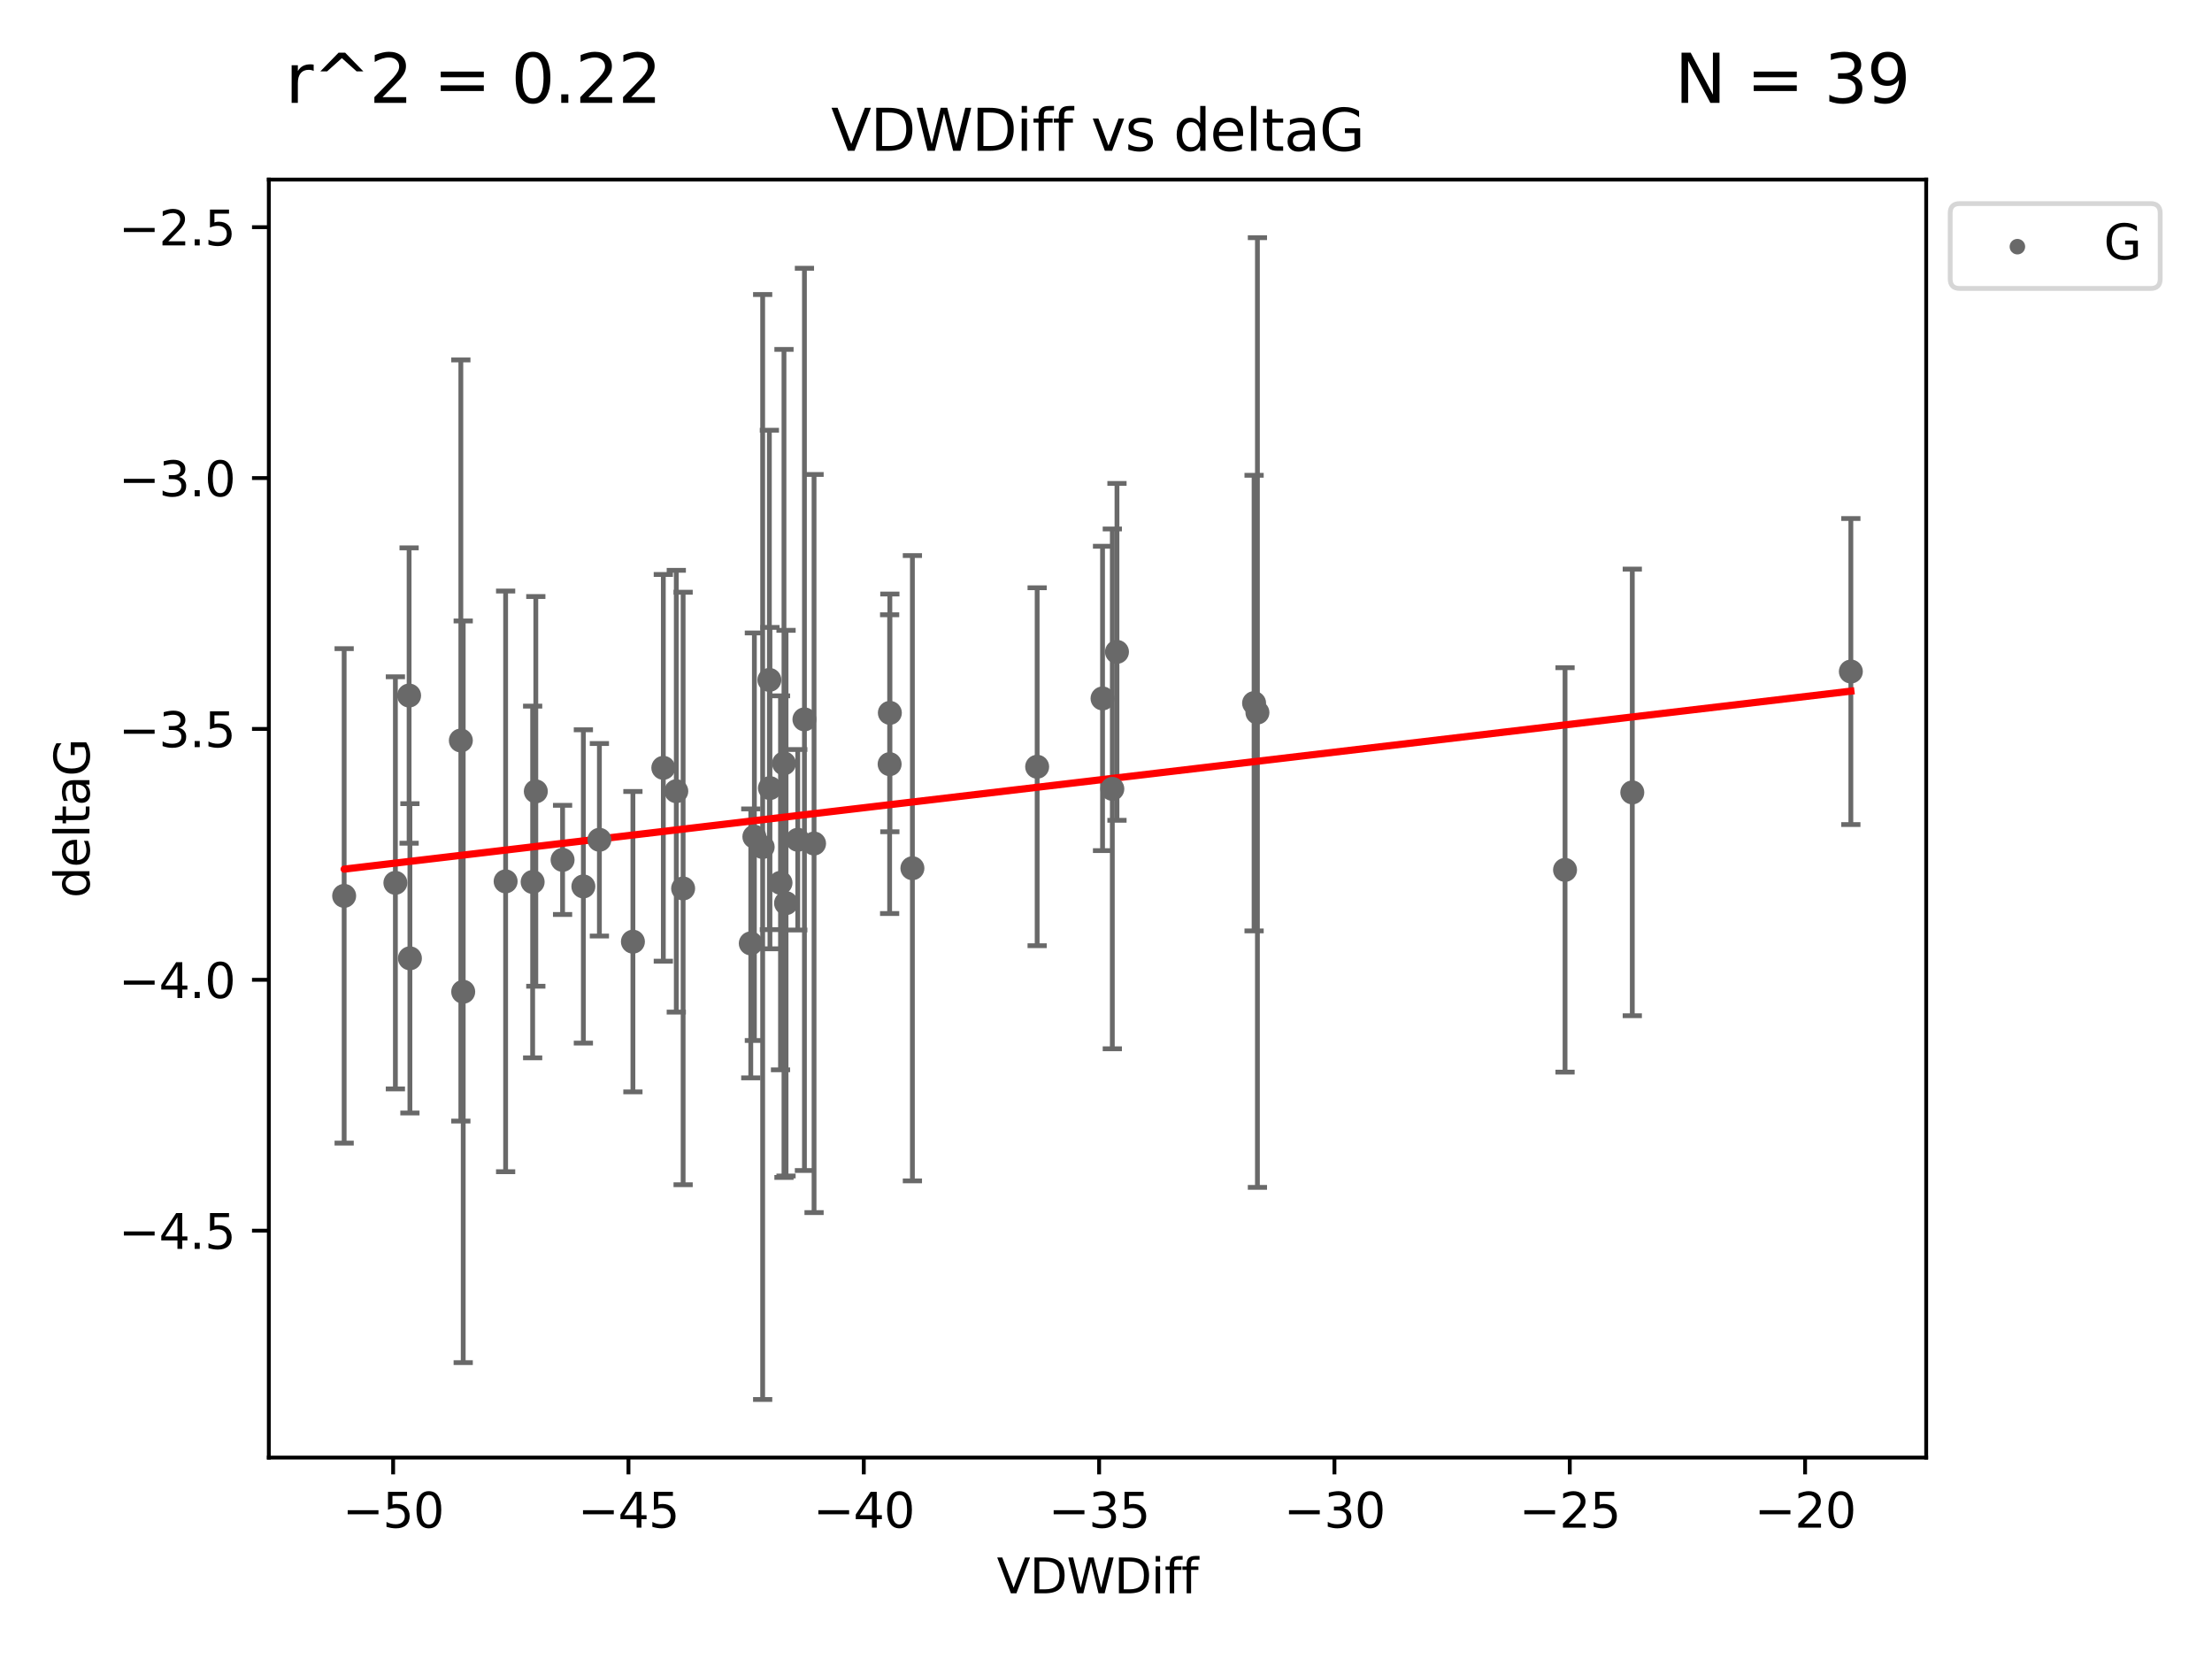 <?xml version="1.0" encoding="utf-8" standalone="no"?>
<!DOCTYPE svg PUBLIC "-//W3C//DTD SVG 1.1//EN"
  "http://www.w3.org/Graphics/SVG/1.1/DTD/svg11.dtd">
<svg xmlns:xlink="http://www.w3.org/1999/xlink" width="460.8pt" height="345.6pt" viewBox="0 0 460.8 345.6" xmlns="http://www.w3.org/2000/svg" version="1.1">
 <defs>
  <style type="text/css">*{stroke-linejoin: round; stroke-linecap: butt}</style>
 </defs>
 <g id="figure_1">
  <g id="patch_1">
   <path d="M 0 345.6 
L 460.8 345.6 
L 460.8 0 
L 0 0 
z
" style="fill: #ffffff"/>
  </g>
  <g id="axes_1">
   <g id="patch_2">
    <path d="M 56 303.64 
L 401.26 303.64 
L 401.26 37.411 
L 56 37.411 
z
" style="fill: #ffffff"/>
   </g>
   <g id="PathCollection_1">
    <defs>
     <path id="m78f1df98c7" d="M 0 1.118 
C 0.297 1.118 0.581 1 0.791 0.791 
C 1 0.581 1.118 0.297 1.118 0 
C 1.118 -0.297 1 -0.581 0.791 -0.791 
C 0.581 -1 0.297 -1.118 0 -1.118 
C -0.297 -1.118 -0.581 -1 -0.791 -0.791 
C -1 -0.581 -1.118 -0.297 -1.118 0 
C -1.118 0.297 -1 0.581 -0.791 0.791 
C -0.581 1 -0.297 1.118 0 1.118 
z
" style="stroke: #696969"/>
    </defs>
    <g clip-path="url(#p48d11c6ad9)">
     <use xlink:href="#m78f1df98c7" x="82.367" y="183.914" style="fill: #696969; stroke: #696969"/>
     <use xlink:href="#m78f1df98c7" x="124.865" y="174.941" style="fill: #696969; stroke: #696969"/>
     <use xlink:href="#m78f1df98c7" x="160.274" y="141.638" style="fill: #696969; stroke: #696969"/>
     <use xlink:href="#m78f1df98c7" x="85.223" y="144.893" style="fill: #696969; stroke: #696969"/>
     <use xlink:href="#m78f1df98c7" x="131.847" y="196.169" style="fill: #696969; stroke: #696969"/>
     <use xlink:href="#m78f1df98c7" x="166.188" y="174.94" style="fill: #696969; stroke: #696969"/>
     <use xlink:href="#m78f1df98c7" x="185.373" y="148.504" style="fill: #696969; stroke: #696969"/>
     <use xlink:href="#m78f1df98c7" x="162.595" y="183.909" style="fill: #696969; stroke: #696969"/>
     <use xlink:href="#m78f1df98c7" x="105.332" y="183.607" style="fill: #696969; stroke: #696969"/>
     <use xlink:href="#m78f1df98c7" x="157.151" y="174.305" style="fill: #696969; stroke: #696969"/>
     <use xlink:href="#m78f1df98c7" x="158.876" y="176.447" style="fill: #696969; stroke: #696969"/>
     <use xlink:href="#m78f1df98c7" x="96.002" y="154.259" style="fill: #696969; stroke: #696969"/>
     <use xlink:href="#m78f1df98c7" x="85.393" y="199.634" style="fill: #696969; stroke: #696969"/>
     <use xlink:href="#m78f1df98c7" x="110.96" y="183.734" style="fill: #696969; stroke: #696969"/>
     <use xlink:href="#m78f1df98c7" x="121.527" y="184.66" style="fill: #696969; stroke: #696969"/>
     <use xlink:href="#m78f1df98c7" x="96.495" y="206.605" style="fill: #696969; stroke: #696969"/>
     <use xlink:href="#m78f1df98c7" x="190.07" y="180.869" style="fill: #696969; stroke: #696969"/>
     <use xlink:href="#m78f1df98c7" x="71.694" y="186.628" style="fill: #696969; stroke: #696969"/>
     <use xlink:href="#m78f1df98c7" x="160.393" y="164.177" style="fill: #696969; stroke: #696969"/>
     <use xlink:href="#m78f1df98c7" x="163.318" y="159.033" style="fill: #696969; stroke: #696969"/>
     <use xlink:href="#m78f1df98c7" x="140.884" y="164.821" style="fill: #696969; stroke: #696969"/>
     <use xlink:href="#m78f1df98c7" x="169.584" y="175.723" style="fill: #696969; stroke: #696969"/>
     <use xlink:href="#m78f1df98c7" x="138.182" y="159.953" style="fill: #696969; stroke: #696969"/>
     <use xlink:href="#m78f1df98c7" x="156.401" y="196.527" style="fill: #696969; stroke: #696969"/>
     <use xlink:href="#m78f1df98c7" x="163.746" y="188.144" style="fill: #696969; stroke: #696969"/>
     <use xlink:href="#m78f1df98c7" x="142.308" y="185.084" style="fill: #696969; stroke: #696969"/>
     <use xlink:href="#m78f1df98c7" x="111.62" y="164.86" style="fill: #696969; stroke: #696969"/>
     <use xlink:href="#m78f1df98c7" x="117.196" y="179.131" style="fill: #696969; stroke: #696969"/>
     <use xlink:href="#m78f1df98c7" x="229.68" y="145.499" style="fill: #696969; stroke: #696969"/>
     <use xlink:href="#m78f1df98c7" x="232.686" y="135.795" style="fill: #696969; stroke: #696969"/>
     <use xlink:href="#m78f1df98c7" x="216.058" y="159.728" style="fill: #696969; stroke: #696969"/>
     <use xlink:href="#m78f1df98c7" x="167.579" y="149.86" style="fill: #696969; stroke: #696969"/>
     <use xlink:href="#m78f1df98c7" x="231.717" y="164.34" style="fill: #696969; stroke: #696969"/>
     <use xlink:href="#m78f1df98c7" x="261.945" y="148.432" style="fill: #696969; stroke: #696969"/>
     <use xlink:href="#m78f1df98c7" x="185.327" y="159.186" style="fill: #696969; stroke: #696969"/>
     <use xlink:href="#m78f1df98c7" x="340.037" y="165.075" style="fill: #696969; stroke: #696969"/>
     <use xlink:href="#m78f1df98c7" x="261.249" y="146.468" style="fill: #696969; stroke: #696969"/>
     <use xlink:href="#m78f1df98c7" x="326.027" y="181.215" style="fill: #696969; stroke: #696969"/>
     <use xlink:href="#m78f1df98c7" x="385.566" y="139.894" style="fill: #696969; stroke: #696969"/>
    </g>
   </g>
   <g id="matplotlib.axis_1">
    <g id="xtick_1">
     <g id="line2d_1">
      <defs>
       <path id="mb97f88e5ad" d="M 0 0 
L 0 3.5 
" style="stroke: #000000; stroke-width: 0.8"/>
      </defs>
      <g>
       <use xlink:href="#mb97f88e5ad" x="81.897" y="303.64" style="stroke: #000000; stroke-width: 0.8"/>
      </g>
     </g>
     <g id="text_1">
      <!-- −50 -->
      <g transform="translate(71.345 318.238)scale(0.1 -0.1)">
       <defs>
        <path id="DejaVuSans-2212" d="M 678 2272 
L 4684 2272 
L 4684 1741 
L 678 1741 
L 678 2272 
z
" transform="scale(0.016)"/>
        <path id="DejaVuSans-35" d="M 691 4666 
L 3169 4666 
L 3169 4134 
L 1269 4134 
L 1269 2991 
Q 1406 3038 1543 3061 
Q 1681 3084 1819 3084 
Q 2600 3084 3056 2656 
Q 3513 2228 3513 1497 
Q 3513 744 3044 326 
Q 2575 -91 1722 -91 
Q 1428 -91 1123 -41 
Q 819 9 494 109 
L 494 744 
Q 775 591 1075 516 
Q 1375 441 1709 441 
Q 2250 441 2565 725 
Q 2881 1009 2881 1497 
Q 2881 1984 2565 2268 
Q 2250 2553 1709 2553 
Q 1456 2553 1204 2497 
Q 953 2441 691 2322 
L 691 4666 
z
" transform="scale(0.016)"/>
        <path id="DejaVuSans-30" d="M 2034 4250 
Q 1547 4250 1301 3770 
Q 1056 3291 1056 2328 
Q 1056 1369 1301 889 
Q 1547 409 2034 409 
Q 2525 409 2770 889 
Q 3016 1369 3016 2328 
Q 3016 3291 2770 3770 
Q 2525 4250 2034 4250 
z
M 2034 4750 
Q 2819 4750 3233 4129 
Q 3647 3509 3647 2328 
Q 3647 1150 3233 529 
Q 2819 -91 2034 -91 
Q 1250 -91 836 529 
Q 422 1150 422 2328 
Q 422 3509 836 4129 
Q 1250 4750 2034 4750 
z
" transform="scale(0.016)"/>
       </defs>
       <use xlink:href="#DejaVuSans-2212"/>
       <use xlink:href="#DejaVuSans-35" x="83.789"/>
       <use xlink:href="#DejaVuSans-30" x="147.412"/>
      </g>
     </g>
    </g>
    <g id="xtick_2">
     <g id="line2d_2">
      <g>
       <use xlink:href="#mb97f88e5ad" x="130.92" y="303.64" style="stroke: #000000; stroke-width: 0.8"/>
      </g>
     </g>
     <g id="text_2">
      <!-- −45 -->
      <g transform="translate(120.368 318.238)scale(0.1 -0.1)">
       <defs>
        <path id="DejaVuSans-34" d="M 2419 4116 
L 825 1625 
L 2419 1625 
L 2419 4116 
z
M 2253 4666 
L 3047 4666 
L 3047 1625 
L 3713 1625 
L 3713 1100 
L 3047 1100 
L 3047 0 
L 2419 0 
L 2419 1100 
L 313 1100 
L 313 1709 
L 2253 4666 
z
" transform="scale(0.016)"/>
       </defs>
       <use xlink:href="#DejaVuSans-2212"/>
       <use xlink:href="#DejaVuSans-34" x="83.789"/>
       <use xlink:href="#DejaVuSans-35" x="147.412"/>
      </g>
     </g>
    </g>
    <g id="xtick_3">
     <g id="line2d_3">
      <g>
       <use xlink:href="#mb97f88e5ad" x="179.943" y="303.64" style="stroke: #000000; stroke-width: 0.8"/>
      </g>
     </g>
     <g id="text_3">
      <!-- −40 -->
      <g transform="translate(169.391 318.238)scale(0.1 -0.1)">
       <use xlink:href="#DejaVuSans-2212"/>
       <use xlink:href="#DejaVuSans-34" x="83.789"/>
       <use xlink:href="#DejaVuSans-30" x="147.412"/>
      </g>
     </g>
    </g>
    <g id="xtick_4">
     <g id="line2d_4">
      <g>
       <use xlink:href="#mb97f88e5ad" x="228.966" y="303.64" style="stroke: #000000; stroke-width: 0.8"/>
      </g>
     </g>
     <g id="text_4">
      <!-- −35 -->
      <g transform="translate(218.413 318.238)scale(0.1 -0.1)">
       <defs>
        <path id="DejaVuSans-33" d="M 2597 2516 
Q 3050 2419 3304 2112 
Q 3559 1806 3559 1356 
Q 3559 666 3084 287 
Q 2609 -91 1734 -91 
Q 1441 -91 1130 -33 
Q 819 25 488 141 
L 488 750 
Q 750 597 1062 519 
Q 1375 441 1716 441 
Q 2309 441 2620 675 
Q 2931 909 2931 1356 
Q 2931 1769 2642 2001 
Q 2353 2234 1838 2234 
L 1294 2234 
L 1294 2753 
L 1863 2753 
Q 2328 2753 2575 2939 
Q 2822 3125 2822 3475 
Q 2822 3834 2567 4026 
Q 2313 4219 1838 4219 
Q 1578 4219 1281 4162 
Q 984 4106 628 3988 
L 628 4550 
Q 988 4650 1302 4700 
Q 1616 4750 1894 4750 
Q 2613 4750 3031 4423 
Q 3450 4097 3450 3541 
Q 3450 3153 3228 2886 
Q 3006 2619 2597 2516 
z
" transform="scale(0.016)"/>
       </defs>
       <use xlink:href="#DejaVuSans-2212"/>
       <use xlink:href="#DejaVuSans-33" x="83.789"/>
       <use xlink:href="#DejaVuSans-35" x="147.412"/>
      </g>
     </g>
    </g>
    <g id="xtick_5">
     <g id="line2d_5">
      <g>
       <use xlink:href="#mb97f88e5ad" x="277.989" y="303.64" style="stroke: #000000; stroke-width: 0.8"/>
      </g>
     </g>
     <g id="text_5">
      <!-- −30 -->
      <g transform="translate(267.436 318.238)scale(0.1 -0.1)">
       <use xlink:href="#DejaVuSans-2212"/>
       <use xlink:href="#DejaVuSans-33" x="83.789"/>
       <use xlink:href="#DejaVuSans-30" x="147.412"/>
      </g>
     </g>
    </g>
    <g id="xtick_6">
     <g id="line2d_6">
      <g>
       <use xlink:href="#mb97f88e5ad" x="327.012" y="303.64" style="stroke: #000000; stroke-width: 0.8"/>
      </g>
     </g>
     <g id="text_6">
      <!-- −25 -->
      <g transform="translate(316.459 318.238)scale(0.1 -0.1)">
       <defs>
        <path id="DejaVuSans-32" d="M 1228 531 
L 3431 531 
L 3431 0 
L 469 0 
L 469 531 
Q 828 903 1448 1529 
Q 2069 2156 2228 2338 
Q 2531 2678 2651 2914 
Q 2772 3150 2772 3378 
Q 2772 3750 2511 3984 
Q 2250 4219 1831 4219 
Q 1534 4219 1204 4116 
Q 875 4013 500 3803 
L 500 4441 
Q 881 4594 1212 4672 
Q 1544 4750 1819 4750 
Q 2544 4750 2975 4387 
Q 3406 4025 3406 3419 
Q 3406 3131 3298 2873 
Q 3191 2616 2906 2266 
Q 2828 2175 2409 1742 
Q 1991 1309 1228 531 
z
" transform="scale(0.016)"/>
       </defs>
       <use xlink:href="#DejaVuSans-2212"/>
       <use xlink:href="#DejaVuSans-32" x="83.789"/>
       <use xlink:href="#DejaVuSans-35" x="147.412"/>
      </g>
     </g>
    </g>
    <g id="xtick_7">
     <g id="line2d_7">
      <g>
       <use xlink:href="#mb97f88e5ad" x="376.034" y="303.64" style="stroke: #000000; stroke-width: 0.8"/>
      </g>
     </g>
     <g id="text_7">
      <!-- −20 -->
      <g transform="translate(365.482 318.238)scale(0.1 -0.1)">
       <use xlink:href="#DejaVuSans-2212"/>
       <use xlink:href="#DejaVuSans-32" x="83.789"/>
       <use xlink:href="#DejaVuSans-30" x="147.412"/>
      </g>
     </g>
    </g>
    <g id="text_8">
     <!-- VDWDiff -->
     <g transform="translate(207.657 331.917)scale(0.1 -0.1)">
      <defs>
       <path id="DejaVuSans-56" d="M 1831 0 
L 50 4666 
L 709 4666 
L 2188 738 
L 3669 4666 
L 4325 4666 
L 2547 0 
L 1831 0 
z
" transform="scale(0.016)"/>
       <path id="DejaVuSans-44" d="M 1259 4147 
L 1259 519 
L 2022 519 
Q 2988 519 3436 956 
Q 3884 1394 3884 2338 
Q 3884 3275 3436 3711 
Q 2988 4147 2022 4147 
L 1259 4147 
z
M 628 4666 
L 1925 4666 
Q 3281 4666 3915 4102 
Q 4550 3538 4550 2338 
Q 4550 1131 3912 565 
Q 3275 0 1925 0 
L 628 0 
L 628 4666 
z
" transform="scale(0.016)"/>
       <path id="DejaVuSans-57" d="M 213 4666 
L 850 4666 
L 1831 722 
L 2809 4666 
L 3519 4666 
L 4500 722 
L 5478 4666 
L 6119 4666 
L 4947 0 
L 4153 0 
L 3169 4050 
L 2175 0 
L 1381 0 
L 213 4666 
z
" transform="scale(0.016)"/>
       <path id="DejaVuSans-69" d="M 603 3500 
L 1178 3500 
L 1178 0 
L 603 0 
L 603 3500 
z
M 603 4863 
L 1178 4863 
L 1178 4134 
L 603 4134 
L 603 4863 
z
" transform="scale(0.016)"/>
       <path id="DejaVuSans-66" d="M 2375 4863 
L 2375 4384 
L 1825 4384 
Q 1516 4384 1395 4259 
Q 1275 4134 1275 3809 
L 1275 3500 
L 2222 3500 
L 2222 3053 
L 1275 3053 
L 1275 0 
L 697 0 
L 697 3053 
L 147 3053 
L 147 3500 
L 697 3500 
L 697 3744 
Q 697 4328 969 4595 
Q 1241 4863 1831 4863 
L 2375 4863 
z
" transform="scale(0.016)"/>
      </defs>
      <use xlink:href="#DejaVuSans-56"/>
      <use xlink:href="#DejaVuSans-44" x="68.408"/>
      <use xlink:href="#DejaVuSans-57" x="145.41"/>
      <use xlink:href="#DejaVuSans-44" x="244.287"/>
      <use xlink:href="#DejaVuSans-69" x="321.289"/>
      <use xlink:href="#DejaVuSans-66" x="349.072"/>
      <use xlink:href="#DejaVuSans-66" x="384.277"/>
     </g>
    </g>
   </g>
   <g id="matplotlib.axis_2">
    <g id="ytick_1">
     <g id="line2d_8">
      <defs>
       <path id="md446471d5e" d="M 0 0 
L -3.5 0 
" style="stroke: #000000; stroke-width: 0.8"/>
      </defs>
      <g>
       <use xlink:href="#md446471d5e" x="56" y="256.367" style="stroke: #000000; stroke-width: 0.8"/>
      </g>
     </g>
     <g id="text_9">
      <!-- −4.5 -->
      <g transform="translate(24.717 260.166)scale(0.1 -0.1)">
       <defs>
        <path id="DejaVuSans-2e" d="M 684 794 
L 1344 794 
L 1344 0 
L 684 0 
L 684 794 
z
" transform="scale(0.016)"/>
       </defs>
       <use xlink:href="#DejaVuSans-2212"/>
       <use xlink:href="#DejaVuSans-34" x="83.789"/>
       <use xlink:href="#DejaVuSans-2e" x="147.412"/>
       <use xlink:href="#DejaVuSans-35" x="179.199"/>
      </g>
     </g>
    </g>
    <g id="ytick_2">
     <g id="line2d_9">
      <g>
       <use xlink:href="#md446471d5e" x="56" y="204.106" style="stroke: #000000; stroke-width: 0.8"/>
      </g>
     </g>
     <g id="text_10">
      <!-- −4.0 -->
      <g transform="translate(24.717 207.905)scale(0.1 -0.1)">
       <use xlink:href="#DejaVuSans-2212"/>
       <use xlink:href="#DejaVuSans-34" x="83.789"/>
       <use xlink:href="#DejaVuSans-2e" x="147.412"/>
       <use xlink:href="#DejaVuSans-30" x="179.199"/>
      </g>
     </g>
    </g>
    <g id="ytick_3">
     <g id="line2d_10">
      <g>
       <use xlink:href="#md446471d5e" x="56" y="151.845" style="stroke: #000000; stroke-width: 0.8"/>
      </g>
     </g>
     <g id="text_11">
      <!-- −3.5 -->
      <g transform="translate(24.717 155.644)scale(0.1 -0.1)">
       <use xlink:href="#DejaVuSans-2212"/>
       <use xlink:href="#DejaVuSans-33" x="83.789"/>
       <use xlink:href="#DejaVuSans-2e" x="147.412"/>
       <use xlink:href="#DejaVuSans-35" x="179.199"/>
      </g>
     </g>
    </g>
    <g id="ytick_4">
     <g id="line2d_11">
      <g>
       <use xlink:href="#md446471d5e" x="56" y="99.584" style="stroke: #000000; stroke-width: 0.8"/>
      </g>
     </g>
     <g id="text_12">
      <!-- −3.0 -->
      <g transform="translate(24.717 103.383)scale(0.1 -0.1)">
       <use xlink:href="#DejaVuSans-2212"/>
       <use xlink:href="#DejaVuSans-33" x="83.789"/>
       <use xlink:href="#DejaVuSans-2e" x="147.412"/>
       <use xlink:href="#DejaVuSans-30" x="179.199"/>
      </g>
     </g>
    </g>
    <g id="ytick_5">
     <g id="line2d_12">
      <g>
       <use xlink:href="#md446471d5e" x="56" y="47.323" style="stroke: #000000; stroke-width: 0.8"/>
      </g>
     </g>
     <g id="text_13">
      <!-- −2.5 -->
      <g transform="translate(24.717 51.122)scale(0.1 -0.1)">
       <use xlink:href="#DejaVuSans-2212"/>
       <use xlink:href="#DejaVuSans-32" x="83.789"/>
       <use xlink:href="#DejaVuSans-2e" x="147.412"/>
       <use xlink:href="#DejaVuSans-35" x="179.199"/>
      </g>
     </g>
    </g>
    <g id="text_14">
     <!-- deltaG -->
     <g transform="translate(18.637 187.064)rotate(-90)scale(0.1 -0.1)">
      <defs>
       <path id="DejaVuSans-64" d="M 2906 2969 
L 2906 4863 
L 3481 4863 
L 3481 0 
L 2906 0 
L 2906 525 
Q 2725 213 2448 61 
Q 2172 -91 1784 -91 
Q 1150 -91 751 415 
Q 353 922 353 1747 
Q 353 2572 751 3078 
Q 1150 3584 1784 3584 
Q 2172 3584 2448 3432 
Q 2725 3281 2906 2969 
z
M 947 1747 
Q 947 1113 1208 752 
Q 1469 391 1925 391 
Q 2381 391 2643 752 
Q 2906 1113 2906 1747 
Q 2906 2381 2643 2742 
Q 2381 3103 1925 3103 
Q 1469 3103 1208 2742 
Q 947 2381 947 1747 
z
" transform="scale(0.016)"/>
       <path id="DejaVuSans-65" d="M 3597 1894 
L 3597 1613 
L 953 1613 
Q 991 1019 1311 708 
Q 1631 397 2203 397 
Q 2534 397 2845 478 
Q 3156 559 3463 722 
L 3463 178 
Q 3153 47 2828 -22 
Q 2503 -91 2169 -91 
Q 1331 -91 842 396 
Q 353 884 353 1716 
Q 353 2575 817 3079 
Q 1281 3584 2069 3584 
Q 2775 3584 3186 3129 
Q 3597 2675 3597 1894 
z
M 3022 2063 
Q 3016 2534 2758 2815 
Q 2500 3097 2075 3097 
Q 1594 3097 1305 2825 
Q 1016 2553 972 2059 
L 3022 2063 
z
" transform="scale(0.016)"/>
       <path id="DejaVuSans-6c" d="M 603 4863 
L 1178 4863 
L 1178 0 
L 603 0 
L 603 4863 
z
" transform="scale(0.016)"/>
       <path id="DejaVuSans-74" d="M 1172 4494 
L 1172 3500 
L 2356 3500 
L 2356 3053 
L 1172 3053 
L 1172 1153 
Q 1172 725 1289 603 
Q 1406 481 1766 481 
L 2356 481 
L 2356 0 
L 1766 0 
Q 1100 0 847 248 
Q 594 497 594 1153 
L 594 3053 
L 172 3053 
L 172 3500 
L 594 3500 
L 594 4494 
L 1172 4494 
z
" transform="scale(0.016)"/>
       <path id="DejaVuSans-61" d="M 2194 1759 
Q 1497 1759 1228 1600 
Q 959 1441 959 1056 
Q 959 750 1161 570 
Q 1363 391 1709 391 
Q 2188 391 2477 730 
Q 2766 1069 2766 1631 
L 2766 1759 
L 2194 1759 
z
M 3341 1997 
L 3341 0 
L 2766 0 
L 2766 531 
Q 2569 213 2275 61 
Q 1981 -91 1556 -91 
Q 1019 -91 701 211 
Q 384 513 384 1019 
Q 384 1609 779 1909 
Q 1175 2209 1959 2209 
L 2766 2209 
L 2766 2266 
Q 2766 2663 2505 2880 
Q 2244 3097 1772 3097 
Q 1472 3097 1187 3025 
Q 903 2953 641 2809 
L 641 3341 
Q 956 3463 1253 3523 
Q 1550 3584 1831 3584 
Q 2591 3584 2966 3190 
Q 3341 2797 3341 1997 
z
" transform="scale(0.016)"/>
       <path id="DejaVuSans-47" d="M 3809 666 
L 3809 1919 
L 2778 1919 
L 2778 2438 
L 4434 2438 
L 4434 434 
Q 4069 175 3628 42 
Q 3188 -91 2688 -91 
Q 1594 -91 976 548 
Q 359 1188 359 2328 
Q 359 3472 976 4111 
Q 1594 4750 2688 4750 
Q 3144 4750 3555 4637 
Q 3966 4525 4313 4306 
L 4313 3634 
Q 3963 3931 3569 4081 
Q 3175 4231 2741 4231 
Q 1884 4231 1454 3753 
Q 1025 3275 1025 2328 
Q 1025 1384 1454 906 
Q 1884 428 2741 428 
Q 3075 428 3337 486 
Q 3600 544 3809 666 
z
" transform="scale(0.016)"/>
      </defs>
      <use xlink:href="#DejaVuSans-64"/>
      <use xlink:href="#DejaVuSans-65" x="63.477"/>
      <use xlink:href="#DejaVuSans-6c" x="125"/>
      <use xlink:href="#DejaVuSans-74" x="152.783"/>
      <use xlink:href="#DejaVuSans-61" x="191.992"/>
      <use xlink:href="#DejaVuSans-47" x="253.271"/>
     </g>
    </g>
   </g>
   <g id="LineCollection_1">
    <path d="M 82.367 226.842 
L 82.367 140.986 
" clip-path="url(#p48d11c6ad9)" style="fill: none; stroke: #696969"/>
    <path d="M 124.865 194.992 
L 124.865 154.891 
" clip-path="url(#p48d11c6ad9)" style="fill: none; stroke: #696969"/>
    <path d="M 160.274 193.658 
L 160.274 89.619 
" clip-path="url(#p48d11c6ad9)" style="fill: none; stroke: #696969"/>
    <path d="M 85.223 175.656 
L 85.223 114.13 
" clip-path="url(#p48d11c6ad9)" style="fill: none; stroke: #696969"/>
    <path d="M 131.847 227.458 
L 131.847 164.879 
" clip-path="url(#p48d11c6ad9)" style="fill: none; stroke: #696969"/>
    <path d="M 166.188 193.742 
L 166.188 156.138 
" clip-path="url(#p48d11c6ad9)" style="fill: none; stroke: #696969"/>
    <path d="M 185.373 173.263 
L 185.373 123.745 
" clip-path="url(#p48d11c6ad9)" style="fill: none; stroke: #696969"/>
    <path d="M 162.595 222.859 
L 162.595 144.959 
" clip-path="url(#p48d11c6ad9)" style="fill: none; stroke: #696969"/>
    <path d="M 105.332 244.087 
L 105.332 123.127 
" clip-path="url(#p48d11c6ad9)" style="fill: none; stroke: #696969"/>
    <path d="M 157.151 216.752 
L 157.151 131.857 
" clip-path="url(#p48d11c6ad9)" style="fill: none; stroke: #696969"/>
    <path d="M 158.876 291.539 
L 158.876 61.355 
" clip-path="url(#p48d11c6ad9)" style="fill: none; stroke: #696969"/>
    <path d="M 96.002 233.539 
L 96.002 74.979 
" clip-path="url(#p48d11c6ad9)" style="fill: none; stroke: #696969"/>
    <path d="M 85.393 231.852 
L 85.393 167.415 
" clip-path="url(#p48d11c6ad9)" style="fill: none; stroke: #696969"/>
    <path d="M 110.96 220.367 
L 110.96 147.101 
" clip-path="url(#p48d11c6ad9)" style="fill: none; stroke: #696969"/>
    <path d="M 121.527 217.293 
L 121.527 152.027 
" clip-path="url(#p48d11c6ad9)" style="fill: none; stroke: #696969"/>
    <path d="M 96.495 283.855 
L 96.495 129.355 
" clip-path="url(#p48d11c6ad9)" style="fill: none; stroke: #696969"/>
    <path d="M 190.07 246.001 
L 190.07 115.737 
" clip-path="url(#p48d11c6ad9)" style="fill: none; stroke: #696969"/>
    <path d="M 71.694 238.129 
L 71.694 135.128 
" clip-path="url(#p48d11c6ad9)" style="fill: none; stroke: #696969"/>
    <path d="M 160.393 197.652 
L 160.393 130.703 
" clip-path="url(#p48d11c6ad9)" style="fill: none; stroke: #696969"/>
    <path d="M 163.318 245.28 
L 163.318 72.786 
" clip-path="url(#p48d11c6ad9)" style="fill: none; stroke: #696969"/>
    <path d="M 140.884 210.837 
L 140.884 118.805 
" clip-path="url(#p48d11c6ad9)" style="fill: none; stroke: #696969"/>
    <path d="M 169.584 252.605 
L 169.584 98.842 
" clip-path="url(#p48d11c6ad9)" style="fill: none; stroke: #696969"/>
    <path d="M 138.182 200.233 
L 138.182 119.673 
" clip-path="url(#p48d11c6ad9)" style="fill: none; stroke: #696969"/>
    <path d="M 156.401 224.54 
L 156.401 168.514 
" clip-path="url(#p48d11c6ad9)" style="fill: none; stroke: #696969"/>
    <path d="M 163.746 244.979 
L 163.746 131.309 
" clip-path="url(#p48d11c6ad9)" style="fill: none; stroke: #696969"/>
    <path d="M 142.308 246.798 
L 142.308 123.37 
" clip-path="url(#p48d11c6ad9)" style="fill: none; stroke: #696969"/>
    <path d="M 111.62 205.45 
L 111.62 124.27 
" clip-path="url(#p48d11c6ad9)" style="fill: none; stroke: #696969"/>
    <path d="M 117.196 190.499 
L 117.196 167.762 
" clip-path="url(#p48d11c6ad9)" style="fill: none; stroke: #696969"/>
    <path d="M 229.68 177.203 
L 229.68 113.796 
" clip-path="url(#p48d11c6ad9)" style="fill: none; stroke: #696969"/>
    <path d="M 232.686 170.886 
L 232.686 100.704 
" clip-path="url(#p48d11c6ad9)" style="fill: none; stroke: #696969"/>
    <path d="M 216.058 197.01 
L 216.058 122.447 
" clip-path="url(#p48d11c6ad9)" style="fill: none; stroke: #696969"/>
    <path d="M 167.579 243.834 
L 167.579 55.886 
" clip-path="url(#p48d11c6ad9)" style="fill: none; stroke: #696969"/>
    <path d="M 231.717 218.482 
L 231.717 110.197 
" clip-path="url(#p48d11c6ad9)" style="fill: none; stroke: #696969"/>
    <path d="M 261.945 247.351 
L 261.945 49.513 
" clip-path="url(#p48d11c6ad9)" style="fill: none; stroke: #696969"/>
    <path d="M 185.327 190.305 
L 185.327 128.067 
" clip-path="url(#p48d11c6ad9)" style="fill: none; stroke: #696969"/>
    <path d="M 340.037 211.596 
L 340.037 118.553 
" clip-path="url(#p48d11c6ad9)" style="fill: none; stroke: #696969"/>
    <path d="M 261.249 193.921 
L 261.249 99.014 
" clip-path="url(#p48d11c6ad9)" style="fill: none; stroke: #696969"/>
    <path d="M 326.027 223.338 
L 326.027 139.092 
" clip-path="url(#p48d11c6ad9)" style="fill: none; stroke: #696969"/>
    <path d="M 385.566 171.77 
L 385.566 108.018 
" clip-path="url(#p48d11c6ad9)" style="fill: none; stroke: #696969"/>
   </g>
   <g id="line2d_13">
    <defs>
     <path id="m7814dc7226" d="M 2 0 
L -2 -0 
" style="stroke: #696969"/>
    </defs>
    <g clip-path="url(#p48d11c6ad9)">
     <use xlink:href="#m7814dc7226" x="82.367" y="226.842" style="fill: #696969; stroke: #696969"/>
     <use xlink:href="#m7814dc7226" x="124.865" y="194.992" style="fill: #696969; stroke: #696969"/>
     <use xlink:href="#m7814dc7226" x="160.274" y="193.658" style="fill: #696969; stroke: #696969"/>
     <use xlink:href="#m7814dc7226" x="85.223" y="175.656" style="fill: #696969; stroke: #696969"/>
     <use xlink:href="#m7814dc7226" x="131.847" y="227.458" style="fill: #696969; stroke: #696969"/>
     <use xlink:href="#m7814dc7226" x="166.188" y="193.742" style="fill: #696969; stroke: #696969"/>
     <use xlink:href="#m7814dc7226" x="185.373" y="173.263" style="fill: #696969; stroke: #696969"/>
     <use xlink:href="#m7814dc7226" x="162.595" y="222.859" style="fill: #696969; stroke: #696969"/>
     <use xlink:href="#m7814dc7226" x="105.332" y="244.087" style="fill: #696969; stroke: #696969"/>
     <use xlink:href="#m7814dc7226" x="157.151" y="216.752" style="fill: #696969; stroke: #696969"/>
     <use xlink:href="#m7814dc7226" x="158.876" y="291.539" style="fill: #696969; stroke: #696969"/>
     <use xlink:href="#m7814dc7226" x="96.002" y="233.539" style="fill: #696969; stroke: #696969"/>
     <use xlink:href="#m7814dc7226" x="85.393" y="231.852" style="fill: #696969; stroke: #696969"/>
     <use xlink:href="#m7814dc7226" x="110.96" y="220.367" style="fill: #696969; stroke: #696969"/>
     <use xlink:href="#m7814dc7226" x="121.527" y="217.293" style="fill: #696969; stroke: #696969"/>
     <use xlink:href="#m7814dc7226" x="96.495" y="283.855" style="fill: #696969; stroke: #696969"/>
     <use xlink:href="#m7814dc7226" x="190.07" y="246.001" style="fill: #696969; stroke: #696969"/>
     <use xlink:href="#m7814dc7226" x="71.694" y="238.129" style="fill: #696969; stroke: #696969"/>
     <use xlink:href="#m7814dc7226" x="160.393" y="197.652" style="fill: #696969; stroke: #696969"/>
     <use xlink:href="#m7814dc7226" x="163.318" y="245.28" style="fill: #696969; stroke: #696969"/>
     <use xlink:href="#m7814dc7226" x="140.884" y="210.837" style="fill: #696969; stroke: #696969"/>
     <use xlink:href="#m7814dc7226" x="169.584" y="252.605" style="fill: #696969; stroke: #696969"/>
     <use xlink:href="#m7814dc7226" x="138.182" y="200.233" style="fill: #696969; stroke: #696969"/>
     <use xlink:href="#m7814dc7226" x="156.401" y="224.54" style="fill: #696969; stroke: #696969"/>
     <use xlink:href="#m7814dc7226" x="163.746" y="244.979" style="fill: #696969; stroke: #696969"/>
     <use xlink:href="#m7814dc7226" x="142.308" y="246.798" style="fill: #696969; stroke: #696969"/>
     <use xlink:href="#m7814dc7226" x="111.62" y="205.45" style="fill: #696969; stroke: #696969"/>
     <use xlink:href="#m7814dc7226" x="117.196" y="190.499" style="fill: #696969; stroke: #696969"/>
     <use xlink:href="#m7814dc7226" x="229.68" y="177.203" style="fill: #696969; stroke: #696969"/>
     <use xlink:href="#m7814dc7226" x="232.686" y="170.886" style="fill: #696969; stroke: #696969"/>
     <use xlink:href="#m7814dc7226" x="216.058" y="197.01" style="fill: #696969; stroke: #696969"/>
     <use xlink:href="#m7814dc7226" x="167.579" y="243.834" style="fill: #696969; stroke: #696969"/>
     <use xlink:href="#m7814dc7226" x="231.717" y="218.482" style="fill: #696969; stroke: #696969"/>
     <use xlink:href="#m7814dc7226" x="261.945" y="247.351" style="fill: #696969; stroke: #696969"/>
     <use xlink:href="#m7814dc7226" x="185.327" y="190.305" style="fill: #696969; stroke: #696969"/>
     <use xlink:href="#m7814dc7226" x="340.037" y="211.596" style="fill: #696969; stroke: #696969"/>
     <use xlink:href="#m7814dc7226" x="261.249" y="193.921" style="fill: #696969; stroke: #696969"/>
     <use xlink:href="#m7814dc7226" x="326.027" y="223.338" style="fill: #696969; stroke: #696969"/>
     <use xlink:href="#m7814dc7226" x="385.566" y="171.77" style="fill: #696969; stroke: #696969"/>
    </g>
   </g>
   <g id="line2d_14">
    <g clip-path="url(#p48d11c6ad9)">
     <use xlink:href="#m7814dc7226" x="82.367" y="140.986" style="fill: #696969; stroke: #696969"/>
     <use xlink:href="#m7814dc7226" x="124.865" y="154.891" style="fill: #696969; stroke: #696969"/>
     <use xlink:href="#m7814dc7226" x="160.274" y="89.619" style="fill: #696969; stroke: #696969"/>
     <use xlink:href="#m7814dc7226" x="85.223" y="114.13" style="fill: #696969; stroke: #696969"/>
     <use xlink:href="#m7814dc7226" x="131.847" y="164.879" style="fill: #696969; stroke: #696969"/>
     <use xlink:href="#m7814dc7226" x="166.188" y="156.138" style="fill: #696969; stroke: #696969"/>
     <use xlink:href="#m7814dc7226" x="185.373" y="123.745" style="fill: #696969; stroke: #696969"/>
     <use xlink:href="#m7814dc7226" x="162.595" y="144.959" style="fill: #696969; stroke: #696969"/>
     <use xlink:href="#m7814dc7226" x="105.332" y="123.127" style="fill: #696969; stroke: #696969"/>
     <use xlink:href="#m7814dc7226" x="157.151" y="131.857" style="fill: #696969; stroke: #696969"/>
     <use xlink:href="#m7814dc7226" x="158.876" y="61.355" style="fill: #696969; stroke: #696969"/>
     <use xlink:href="#m7814dc7226" x="96.002" y="74.979" style="fill: #696969; stroke: #696969"/>
     <use xlink:href="#m7814dc7226" x="85.393" y="167.415" style="fill: #696969; stroke: #696969"/>
     <use xlink:href="#m7814dc7226" x="110.96" y="147.101" style="fill: #696969; stroke: #696969"/>
     <use xlink:href="#m7814dc7226" x="121.527" y="152.027" style="fill: #696969; stroke: #696969"/>
     <use xlink:href="#m7814dc7226" x="96.495" y="129.355" style="fill: #696969; stroke: #696969"/>
     <use xlink:href="#m7814dc7226" x="190.07" y="115.737" style="fill: #696969; stroke: #696969"/>
     <use xlink:href="#m7814dc7226" x="71.694" y="135.128" style="fill: #696969; stroke: #696969"/>
     <use xlink:href="#m7814dc7226" x="160.393" y="130.703" style="fill: #696969; stroke: #696969"/>
     <use xlink:href="#m7814dc7226" x="163.318" y="72.786" style="fill: #696969; stroke: #696969"/>
     <use xlink:href="#m7814dc7226" x="140.884" y="118.805" style="fill: #696969; stroke: #696969"/>
     <use xlink:href="#m7814dc7226" x="169.584" y="98.842" style="fill: #696969; stroke: #696969"/>
     <use xlink:href="#m7814dc7226" x="138.182" y="119.673" style="fill: #696969; stroke: #696969"/>
     <use xlink:href="#m7814dc7226" x="156.401" y="168.514" style="fill: #696969; stroke: #696969"/>
     <use xlink:href="#m7814dc7226" x="163.746" y="131.309" style="fill: #696969; stroke: #696969"/>
     <use xlink:href="#m7814dc7226" x="142.308" y="123.37" style="fill: #696969; stroke: #696969"/>
     <use xlink:href="#m7814dc7226" x="111.62" y="124.27" style="fill: #696969; stroke: #696969"/>
     <use xlink:href="#m7814dc7226" x="117.196" y="167.762" style="fill: #696969; stroke: #696969"/>
     <use xlink:href="#m7814dc7226" x="229.68" y="113.796" style="fill: #696969; stroke: #696969"/>
     <use xlink:href="#m7814dc7226" x="232.686" y="100.704" style="fill: #696969; stroke: #696969"/>
     <use xlink:href="#m7814dc7226" x="216.058" y="122.447" style="fill: #696969; stroke: #696969"/>
     <use xlink:href="#m7814dc7226" x="167.579" y="55.886" style="fill: #696969; stroke: #696969"/>
     <use xlink:href="#m7814dc7226" x="231.717" y="110.197" style="fill: #696969; stroke: #696969"/>
     <use xlink:href="#m7814dc7226" x="261.945" y="49.513" style="fill: #696969; stroke: #696969"/>
     <use xlink:href="#m7814dc7226" x="185.327" y="128.067" style="fill: #696969; stroke: #696969"/>
     <use xlink:href="#m7814dc7226" x="340.037" y="118.553" style="fill: #696969; stroke: #696969"/>
     <use xlink:href="#m7814dc7226" x="261.249" y="99.014" style="fill: #696969; stroke: #696969"/>
     <use xlink:href="#m7814dc7226" x="326.027" y="139.092" style="fill: #696969; stroke: #696969"/>
     <use xlink:href="#m7814dc7226" x="385.566" y="108.018" style="fill: #696969; stroke: #696969"/>
    </g>
   </g>
   <g id="line2d_15">
    <path d="M 82.367 179.797 
L 124.865 174.776 
L 160.274 170.593 
L 85.223 179.46 
L 131.847 173.951 
L 166.188 169.894 
L 185.373 167.628 
L 162.595 170.319 
L 105.332 177.084 
L 157.151 170.962 
L 158.876 170.758 
L 96.002 178.186 
L 85.393 179.44 
L 110.96 176.419 
L 121.527 175.171 
L 96.495 178.128 
L 190.07 167.073 
L 71.694 181.058 
L 160.393 170.579 
L 163.318 170.233 
L 140.884 172.884 
L 169.584 169.493 
L 138.182 173.203 
L 156.401 171.051 
L 163.746 170.183 
L 142.308 172.716 
L 111.62 176.341 
L 117.196 175.682 
L 229.68 162.393 
L 232.686 162.038 
L 216.058 164.003 
L 167.579 169.73 
L 231.717 162.153 
L 261.945 158.582 
L 185.327 167.633 
L 340.037 149.356 
L 261.249 158.664 
L 326.027 151.011 
L 385.566 143.977 
" clip-path="url(#p48d11c6ad9)" style="fill: none; stroke: #ff0000; stroke-width: 1.5; stroke-linecap: square"/>
   </g>
   <g id="line2d_16">
    <defs>
     <path id="m6dca44cab4" d="M 0 2 
C 0.53 2 1.039 1.789 1.414 1.414 
C 1.789 1.039 2 0.53 2 0 
C 2 -0.53 1.789 -1.039 1.414 -1.414 
C 1.039 -1.789 0.53 -2 0 -2 
C -0.53 -2 -1.039 -1.789 -1.414 -1.414 
C -1.789 -1.039 -2 -0.53 -2 0 
C -2 0.53 -1.789 1.039 -1.414 1.414 
C -1.039 1.789 -0.53 2 0 2 
z
" style="stroke: #696969"/>
    </defs>
    <g clip-path="url(#p48d11c6ad9)">
     <use xlink:href="#m6dca44cab4" x="82.367" y="183.914" style="fill: #696969; stroke: #696969"/>
     <use xlink:href="#m6dca44cab4" x="124.865" y="174.941" style="fill: #696969; stroke: #696969"/>
     <use xlink:href="#m6dca44cab4" x="160.274" y="141.638" style="fill: #696969; stroke: #696969"/>
     <use xlink:href="#m6dca44cab4" x="85.223" y="144.893" style="fill: #696969; stroke: #696969"/>
     <use xlink:href="#m6dca44cab4" x="131.847" y="196.169" style="fill: #696969; stroke: #696969"/>
     <use xlink:href="#m6dca44cab4" x="166.188" y="174.94" style="fill: #696969; stroke: #696969"/>
     <use xlink:href="#m6dca44cab4" x="185.373" y="148.504" style="fill: #696969; stroke: #696969"/>
     <use xlink:href="#m6dca44cab4" x="162.595" y="183.909" style="fill: #696969; stroke: #696969"/>
     <use xlink:href="#m6dca44cab4" x="105.332" y="183.607" style="fill: #696969; stroke: #696969"/>
     <use xlink:href="#m6dca44cab4" x="157.151" y="174.305" style="fill: #696969; stroke: #696969"/>
     <use xlink:href="#m6dca44cab4" x="158.876" y="176.447" style="fill: #696969; stroke: #696969"/>
     <use xlink:href="#m6dca44cab4" x="96.002" y="154.259" style="fill: #696969; stroke: #696969"/>
     <use xlink:href="#m6dca44cab4" x="85.393" y="199.634" style="fill: #696969; stroke: #696969"/>
     <use xlink:href="#m6dca44cab4" x="110.96" y="183.734" style="fill: #696969; stroke: #696969"/>
     <use xlink:href="#m6dca44cab4" x="121.527" y="184.66" style="fill: #696969; stroke: #696969"/>
     <use xlink:href="#m6dca44cab4" x="96.495" y="206.605" style="fill: #696969; stroke: #696969"/>
     <use xlink:href="#m6dca44cab4" x="190.07" y="180.869" style="fill: #696969; stroke: #696969"/>
     <use xlink:href="#m6dca44cab4" x="71.694" y="186.628" style="fill: #696969; stroke: #696969"/>
     <use xlink:href="#m6dca44cab4" x="160.393" y="164.177" style="fill: #696969; stroke: #696969"/>
     <use xlink:href="#m6dca44cab4" x="163.318" y="159.033" style="fill: #696969; stroke: #696969"/>
     <use xlink:href="#m6dca44cab4" x="140.884" y="164.821" style="fill: #696969; stroke: #696969"/>
     <use xlink:href="#m6dca44cab4" x="169.584" y="175.723" style="fill: #696969; stroke: #696969"/>
     <use xlink:href="#m6dca44cab4" x="138.182" y="159.953" style="fill: #696969; stroke: #696969"/>
     <use xlink:href="#m6dca44cab4" x="156.401" y="196.527" style="fill: #696969; stroke: #696969"/>
     <use xlink:href="#m6dca44cab4" x="163.746" y="188.144" style="fill: #696969; stroke: #696969"/>
     <use xlink:href="#m6dca44cab4" x="142.308" y="185.084" style="fill: #696969; stroke: #696969"/>
     <use xlink:href="#m6dca44cab4" x="111.62" y="164.86" style="fill: #696969; stroke: #696969"/>
     <use xlink:href="#m6dca44cab4" x="117.196" y="179.131" style="fill: #696969; stroke: #696969"/>
     <use xlink:href="#m6dca44cab4" x="229.68" y="145.499" style="fill: #696969; stroke: #696969"/>
     <use xlink:href="#m6dca44cab4" x="232.686" y="135.795" style="fill: #696969; stroke: #696969"/>
     <use xlink:href="#m6dca44cab4" x="216.058" y="159.728" style="fill: #696969; stroke: #696969"/>
     <use xlink:href="#m6dca44cab4" x="167.579" y="149.86" style="fill: #696969; stroke: #696969"/>
     <use xlink:href="#m6dca44cab4" x="231.717" y="164.34" style="fill: #696969; stroke: #696969"/>
     <use xlink:href="#m6dca44cab4" x="261.945" y="148.432" style="fill: #696969; stroke: #696969"/>
     <use xlink:href="#m6dca44cab4" x="185.327" y="159.186" style="fill: #696969; stroke: #696969"/>
     <use xlink:href="#m6dca44cab4" x="340.037" y="165.075" style="fill: #696969; stroke: #696969"/>
     <use xlink:href="#m6dca44cab4" x="261.249" y="146.468" style="fill: #696969; stroke: #696969"/>
     <use xlink:href="#m6dca44cab4" x="326.027" y="181.215" style="fill: #696969; stroke: #696969"/>
     <use xlink:href="#m6dca44cab4" x="385.566" y="139.894" style="fill: #696969; stroke: #696969"/>
    </g>
   </g>
   <g id="patch_3">
    <path d="M 56 303.64 
L 56 37.411 
" style="fill: none; stroke: #000000; stroke-width: 0.8; stroke-linejoin: miter; stroke-linecap: square"/>
   </g>
   <g id="patch_4">
    <path d="M 401.26 303.64 
L 401.26 37.411 
" style="fill: none; stroke: #000000; stroke-width: 0.8; stroke-linejoin: miter; stroke-linecap: square"/>
   </g>
   <g id="patch_5">
    <path d="M 56 303.64 
L 401.26 303.64 
" style="fill: none; stroke: #000000; stroke-width: 0.8; stroke-linejoin: miter; stroke-linecap: square"/>
   </g>
   <g id="patch_6">
    <path d="M 56 37.411 
L 401.26 37.411 
" style="fill: none; stroke: #000000; stroke-width: 0.8; stroke-linejoin: miter; stroke-linecap: square"/>
   </g>
   <g id="text_15">
    <!-- N = 39 -->
    <g transform="translate(348.888 21.426)scale(0.14 -0.14)">
     <defs>
      <path id="DejaVuSans-4e" d="M 628 4666 
L 1478 4666 
L 3547 763 
L 3547 4666 
L 4159 4666 
L 4159 0 
L 3309 0 
L 1241 3903 
L 1241 0 
L 628 0 
L 628 4666 
z
" transform="scale(0.016)"/>
      <path id="DejaVuSans-20" transform="scale(0.016)"/>
      <path id="DejaVuSans-3d" d="M 678 2906 
L 4684 2906 
L 4684 2381 
L 678 2381 
L 678 2906 
z
M 678 1631 
L 4684 1631 
L 4684 1100 
L 678 1100 
L 678 1631 
z
" transform="scale(0.016)"/>
      <path id="DejaVuSans-39" d="M 703 97 
L 703 672 
Q 941 559 1184 500 
Q 1428 441 1663 441 
Q 2288 441 2617 861 
Q 2947 1281 2994 2138 
Q 2813 1869 2534 1725 
Q 2256 1581 1919 1581 
Q 1219 1581 811 2004 
Q 403 2428 403 3163 
Q 403 3881 828 4315 
Q 1253 4750 1959 4750 
Q 2769 4750 3195 4129 
Q 3622 3509 3622 2328 
Q 3622 1225 3098 567 
Q 2575 -91 1691 -91 
Q 1453 -91 1209 -44 
Q 966 3 703 97 
z
M 1959 2075 
Q 2384 2075 2632 2365 
Q 2881 2656 2881 3163 
Q 2881 3666 2632 3958 
Q 2384 4250 1959 4250 
Q 1534 4250 1286 3958 
Q 1038 3666 1038 3163 
Q 1038 2656 1286 2365 
Q 1534 2075 1959 2075 
z
" transform="scale(0.016)"/>
     </defs>
     <use xlink:href="#DejaVuSans-4e"/>
     <use xlink:href="#DejaVuSans-20" x="74.805"/>
     <use xlink:href="#DejaVuSans-3d" x="106.592"/>
     <use xlink:href="#DejaVuSans-20" x="190.381"/>
     <use xlink:href="#DejaVuSans-33" x="222.168"/>
     <use xlink:href="#DejaVuSans-39" x="285.791"/>
    </g>
   </g>
   <g id="text_16">
    <!-- r^2 = 0.22 -->
    <g transform="translate(59.453 21.426)scale(0.14 -0.14)">
     <defs>
      <path id="DejaVuSans-72" d="M 2631 2963 
Q 2534 3019 2420 3045 
Q 2306 3072 2169 3072 
Q 1681 3072 1420 2755 
Q 1159 2438 1159 1844 
L 1159 0 
L 581 0 
L 581 3500 
L 1159 3500 
L 1159 2956 
Q 1341 3275 1631 3429 
Q 1922 3584 2338 3584 
Q 2397 3584 2469 3576 
Q 2541 3569 2628 3553 
L 2631 2963 
z
" transform="scale(0.016)"/>
      <path id="DejaVuSans-5e" d="M 2988 4666 
L 4684 2925 
L 4056 2925 
L 2681 4159 
L 1306 2925 
L 678 2925 
L 2375 4666 
L 2988 4666 
z
" transform="scale(0.016)"/>
     </defs>
     <use xlink:href="#DejaVuSans-72"/>
     <use xlink:href="#DejaVuSans-5e" x="41.113"/>
     <use xlink:href="#DejaVuSans-32" x="124.902"/>
     <use xlink:href="#DejaVuSans-20" x="188.525"/>
     <use xlink:href="#DejaVuSans-3d" x="220.312"/>
     <use xlink:href="#DejaVuSans-20" x="304.102"/>
     <use xlink:href="#DejaVuSans-30" x="335.889"/>
     <use xlink:href="#DejaVuSans-2e" x="399.512"/>
     <use xlink:href="#DejaVuSans-32" x="431.299"/>
     <use xlink:href="#DejaVuSans-32" x="494.922"/>
    </g>
   </g>
   <g id="text_17">
    <!-- VDWDiff vs deltaG -->
    <g transform="translate(173.125 31.411)scale(0.12 -0.12)">
     <defs>
      <path id="DejaVuSans-76" d="M 191 3500 
L 800 3500 
L 1894 563 
L 2988 3500 
L 3597 3500 
L 2284 0 
L 1503 0 
L 191 3500 
z
" transform="scale(0.016)"/>
      <path id="DejaVuSans-73" d="M 2834 3397 
L 2834 2853 
Q 2591 2978 2328 3040 
Q 2066 3103 1784 3103 
Q 1356 3103 1142 2972 
Q 928 2841 928 2578 
Q 928 2378 1081 2264 
Q 1234 2150 1697 2047 
L 1894 2003 
Q 2506 1872 2764 1633 
Q 3022 1394 3022 966 
Q 3022 478 2636 193 
Q 2250 -91 1575 -91 
Q 1294 -91 989 -36 
Q 684 19 347 128 
L 347 722 
Q 666 556 975 473 
Q 1284 391 1588 391 
Q 1994 391 2212 530 
Q 2431 669 2431 922 
Q 2431 1156 2273 1281 
Q 2116 1406 1581 1522 
L 1381 1569 
Q 847 1681 609 1914 
Q 372 2147 372 2553 
Q 372 3047 722 3315 
Q 1072 3584 1716 3584 
Q 2034 3584 2315 3537 
Q 2597 3491 2834 3397 
z
" transform="scale(0.016)"/>
     </defs>
     <use xlink:href="#DejaVuSans-56"/>
     <use xlink:href="#DejaVuSans-44" x="68.408"/>
     <use xlink:href="#DejaVuSans-57" x="145.41"/>
     <use xlink:href="#DejaVuSans-44" x="244.287"/>
     <use xlink:href="#DejaVuSans-69" x="321.289"/>
     <use xlink:href="#DejaVuSans-66" x="349.072"/>
     <use xlink:href="#DejaVuSans-66" x="384.277"/>
     <use xlink:href="#DejaVuSans-20" x="419.482"/>
     <use xlink:href="#DejaVuSans-76" x="451.27"/>
     <use xlink:href="#DejaVuSans-73" x="510.449"/>
     <use xlink:href="#DejaVuSans-20" x="562.549"/>
     <use xlink:href="#DejaVuSans-64" x="594.336"/>
     <use xlink:href="#DejaVuSans-65" x="657.812"/>
     <use xlink:href="#DejaVuSans-6c" x="719.336"/>
     <use xlink:href="#DejaVuSans-74" x="747.119"/>
     <use xlink:href="#DejaVuSans-61" x="786.328"/>
     <use xlink:href="#DejaVuSans-47" x="847.607"/>
    </g>
   </g>
   <g id="legend_1">
    <g id="patch_7">
     <path d="M 408.26 60.089 
L 448.008 60.089 
Q 450.008 60.089 450.008 58.089 
L 450.008 44.411 
Q 450.008 42.411 448.008 42.411 
L 408.26 42.411 
Q 406.26 42.411 406.26 44.411 
L 406.26 58.089 
Q 406.26 60.089 408.26 60.089 
z
" style="fill: #ffffff; opacity: 0.8; stroke: #cccccc; stroke-linejoin: miter"/>
    </g>
    <g id="PathCollection_2">
     <g>
      <use xlink:href="#m78f1df98c7" x="420.26" y="51.385" style="fill: #696969; stroke: #696969"/>
     </g>
    </g>
    <g id="text_18">
     <!-- G -->
     <g transform="translate(438.26 54.01)scale(0.1 -0.1)">
      <use xlink:href="#DejaVuSans-47"/>
     </g>
    </g>
   </g>
  </g>
 </g>
 <defs>
  <clipPath id="p48d11c6ad9">
   <rect x="56" y="37.411" width="345.26" height="266.229"/>
  </clipPath>
 </defs>
</svg>
